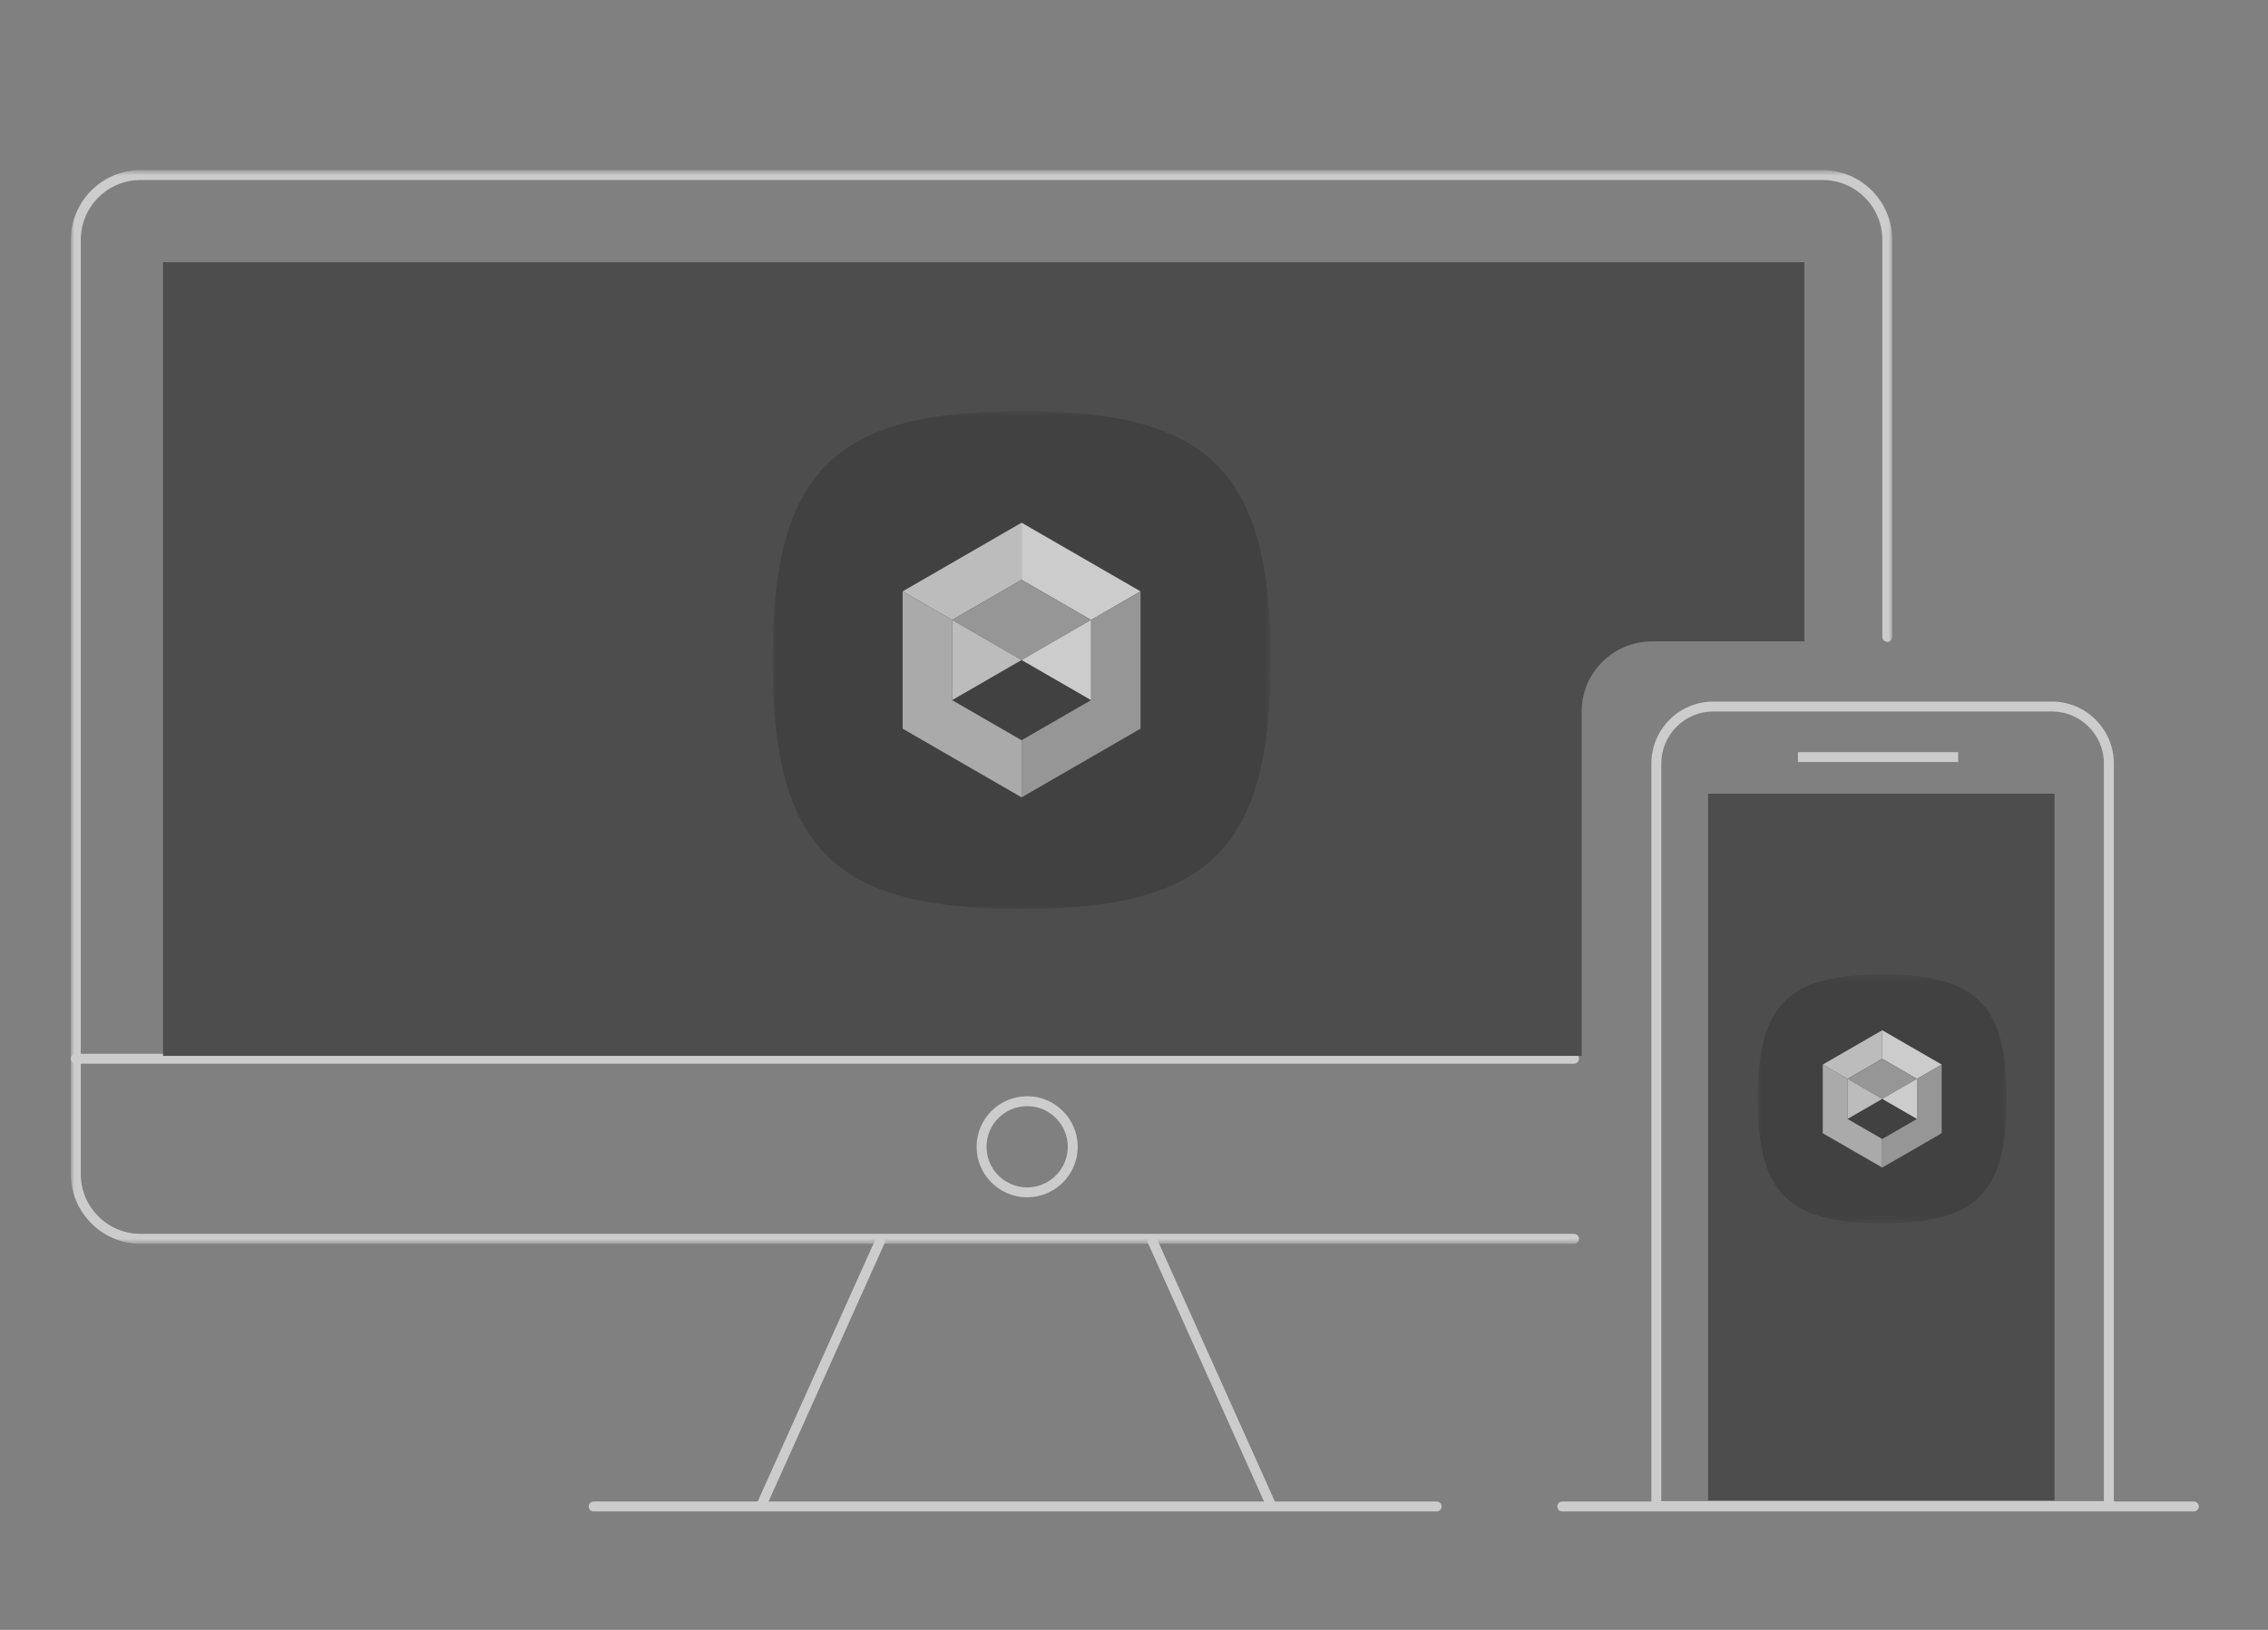 <?xml version="1.0" encoding="UTF-8"?>
<svg width="320px" height="230px" viewBox="0 0 320 230" version="1.1" xmlns="http://www.w3.org/2000/svg" xmlns:xlink="http://www.w3.org/1999/xlink">
    <rect x="0" y="0" width="320" height="230" fill="#808080" stroke="none"/>
    <title>893638ED-18C6-4136-AE68-BBF190A5B0E1@1.00x</title>
    <defs>
        <polygon id="path-1" points="0 0.714 256.984 0.714 256.984 152.23 0 152.23"></polygon>
        <polygon id="path-3" points="0 190.286 300.244 190.286 300.244 1 0 1"></polygon>
        <polygon id="path-5" points="0 0.361 35.139 0.361 35.139 35.5 0 35.5"></polygon>
        <polygon id="path-7" points="0 0.723 70.277 0.723 70.277 71 0 71"></polygon>
    </defs>
    <g id="Remote_part01" stroke="none" stroke-width="1" fill="none" fill-rule="evenodd">
        <g id="RWS_0510_라이선스-미할당-안내" transform="translate(-800, -512)">
            <g id="img_noworkspace" transform="translate(800, 512)">
                <rect id="tr" x="0" y="0" width="320" height="230"></rect>
                <g id="Group-35" opacity="0.6" transform="translate(10, 23)">
                    <g id="Group-3" transform="translate(0, 0.286)">
                        <mask id="mask-2" fill="white">
                            <use xlink:href="#path-1"></use>
                        </mask>
                        <g id="Clip-2"></g>
                        <path d="M212.085,152.23 L9.834,152.23 C4.411,152.23 0,147.817 0,142.395 L0,10.549 C0,5.125 4.411,0.714 9.834,0.714 L247.15,0.714 C252.573,0.714 256.984,5.125 256.984,10.549 L256.984,66.593 C256.984,66.98 256.671,67.293 256.284,67.293 C255.898,67.293 255.584,66.98 255.584,66.593 L255.584,10.549 C255.584,5.897 251.801,2.115 247.15,2.115 L9.834,2.115 C5.183,2.115 1.4,5.897 1.4,10.549 L1.4,142.395 C1.4,147.046 5.183,150.829 9.834,150.829 L212.085,150.829 C212.472,150.829 212.785,151.143 212.785,151.53 C212.785,151.917 212.472,152.23 212.085,152.23" id="Fill-1" fill="#FFFFFF" mask="url(#mask-2)"></path>
                    </g>
                    <path d="M212.085,127.103 L0.7,127.103 C0.313,127.103 0,126.79 0,126.403 C0,126.016 0.313,125.703 0.7,125.703 L212.085,125.703 C212.472,125.703 212.785,126.016 212.785,126.403 C212.785,126.79 212.472,127.103 212.085,127.103" id="Fill-4" fill="#FFFFFF"></path>
                    <path d="M192.706,190.286 L73.767,190.286 C73.38,190.286 73.066,189.973 73.066,189.586 C73.066,189.199 73.38,188.886 73.767,188.886 L192.706,188.886 C193.093,188.886 193.406,189.199 193.406,189.586 C193.406,189.973 193.093,190.286 192.706,190.286" id="Fill-6" fill="#FFFFFF"></path>
                    <path d="M299.543,190.286 L210.423,190.286 C210.036,190.286 209.722,189.973 209.722,189.586 C209.722,189.199 210.036,188.886 210.423,188.886 L299.543,188.886 C299.93,188.886 300.243,189.199 300.243,189.586 C300.243,189.973 299.93,190.286 299.543,190.286" id="Fill-8" fill="#FFFFFF"></path>
                    <mask id="mask-4" fill="white">
                        <use xlink:href="#path-3"></use>
                    </mask>
                    <g id="Clip-11"></g>
                    <polygon id="Fill-10" fill="#FFFFFF" mask="url(#mask-4)" points="243.678 84.534 266.29 84.534 266.29 83.134 243.678 83.134"></polygon>
                    <path d="M134.925,133.092 C131.764,133.092 129.193,135.663 129.193,138.824 C129.193,141.986 131.764,144.557 134.925,144.557 C138.086,144.557 140.657,141.986 140.657,138.824 C140.657,135.663 138.086,133.092 134.925,133.092 M134.925,145.957 C130.992,145.957 127.792,142.758 127.792,138.824 C127.792,134.891 130.992,131.692 134.925,131.692 C138.858,131.692 142.058,134.891 142.058,138.824 C142.058,142.758 138.858,145.957 134.925,145.957" id="Fill-12" fill="#FFFFFF" mask="url(#mask-4)"></path>
                    <polygon id="Fill-13" fill="#FFFFFF" mask="url(#mask-4)" points="97.998 189.872 96.721 189.299 113.68 151.528 114.957 152.101"></polygon>
                    <polygon id="Fill-14" fill="#FFFFFF" mask="url(#mask-4)" points="168.787 189.872 151.827 152.101 153.104 151.528 170.064 189.299"></polygon>
                    <path d="M224.4,188.828 L286.848,188.828 L286.848,84.736 C286.848,80.691 283.557,77.4 279.512,77.4 L231.736,77.4 C227.691,77.4 224.4,80.691 224.4,84.736 L224.4,188.828 Z M288.249,190.228 L223,190.228 L223,84.736 C223,79.919 226.919,76 231.736,76 L279.512,76 C284.33,76 288.249,79.919 288.249,84.736 L288.249,190.228 Z" id="Fill-15" fill="#FFFFFF" mask="url(#mask-4)"></path>
                    <path d="M223.11,67.507 L244.585,67.507 L244.585,14 L13,14 L13,126 L213.162,126 L213.162,77.394 C213.162,71.933 217.616,67.507 223.11,67.507" id="Fill-16" fill="#2C2C2D" mask="url(#mask-4)"></path>
                    <polygon id="Fill-17" fill="#2C2C2D" mask="url(#mask-4)" points="231 188.718 279.884 188.718 279.884 89 231 89"></polygon>
                    <g id="logo" mask="url(#mask-4)">
                        <g transform="translate(238, 114)">
                            <g id="Group-3" stroke-width="1" fill="none" transform="translate(0, 0.139)">
                                <mask id="mask-6" fill="white">
                                    <use xlink:href="#path-5"></use>
                                </mask>
                                <g id="Clip-2"></g>
                                <path d="M17.569,0.361 C4.278,0.361 -0,4.639 -0,17.931 C-0,31.222 4.278,35.5 17.569,35.5 C30.861,35.5 35.139,31.222 35.139,17.931 C35.139,4.639 30.861,0.361 17.569,0.361" id="Fill-1" fill="#181819" mask="url(#mask-6)"></path>
                            </g>
                            <polygon id="Fill-4" fill="#E5E5E5" points="17.569 12.409 17.569 8.38 9.178 13.224 12.668 15.239"></polygon>
                            <polygon id="Fill-6" fill="#FFFFFF" points="17.569 12.409 17.569 8.38 25.96 13.224 22.471 15.239"></polygon>
                            <polygon id="Fill-8" fill="#A5A5A5" points="17.569 12.409 12.668 15.239 17.569 18.069 22.471 15.239"></polygon>
                            <polygon id="Fill-10" fill="#C6C6C6" points="9.178 13.225 9.178 22.914 17.57 27.759 17.57 23.73 12.668 20.899 12.668 15.24"></polygon>
                            <polygon id="Fill-12" fill="#A5A5A5" points="25.961 13.225 25.961 22.914 17.569 27.759 17.569 23.73 22.471 20.899 22.471 15.24"></polygon>
                            <polygon id="Fill-14" fill="#E5E5E5" points="17.569 18.069 12.668 20.899 12.668 15.239"></polygon>
                            <polygon id="Fill-16" fill="#FFFFFF" points="17.569 18.069 22.471 20.899 22.471 15.239"></polygon>
                        </g>
                    </g>
                    <g id="logo" mask="url(#mask-4)">
                        <g transform="translate(99, 34)">
                            <g id="Group-3" stroke-width="1" fill="none" transform="translate(0, 0.277)">
                                <mask id="mask-8" fill="white">
                                    <use xlink:href="#path-7"></use>
                                </mask>
                                <g id="Clip-2"></g>
                                <path d="M35.139,0.723 C8.556,0.723 -0,9.279 -0,35.862 C-0,62.445 8.556,71 35.139,71 C61.722,71 70.278,62.445 70.278,35.862 C70.278,9.279 61.722,0.723 35.139,0.723" id="Fill-1" fill="#181819" mask="url(#mask-8)"></path>
                            </g>
                            <polygon id="Fill-4" fill="#E5E5E5" points="35.139 24.819 35.139 16.76 18.356 26.449 25.336 30.479"></polygon>
                            <polygon id="Fill-6" fill="#FFFFFF" points="35.139 24.819 35.139 16.76 51.921 26.449 44.942 30.479"></polygon>
                            <polygon id="Fill-8" fill="#A5A5A5" points="35.139 24.819 25.336 30.479 35.139 36.139 44.942 30.479"></polygon>
                            <polygon id="Fill-10" fill="#C6C6C6" points="18.356 26.449 18.356 45.828 35.139 55.517 35.139 47.459 25.335 41.798 25.335 30.479"></polygon>
                            <polygon id="Fill-12" fill="#A5A5A5" points="51.921 26.449 51.921 45.828 35.138 55.517 35.138 47.459 44.942 41.798 44.942 30.479"></polygon>
                            <polygon id="Fill-14" fill="#E5E5E5" points="35.139 36.139 25.336 41.798 25.336 30.479"></polygon>
                            <polygon id="Fill-16" fill="#FFFFFF" points="35.139 36.139 44.942 41.798 44.942 30.479"></polygon>
                        </g>
                    </g>
                </g>
            </g>
        </g>
    </g>
</svg>